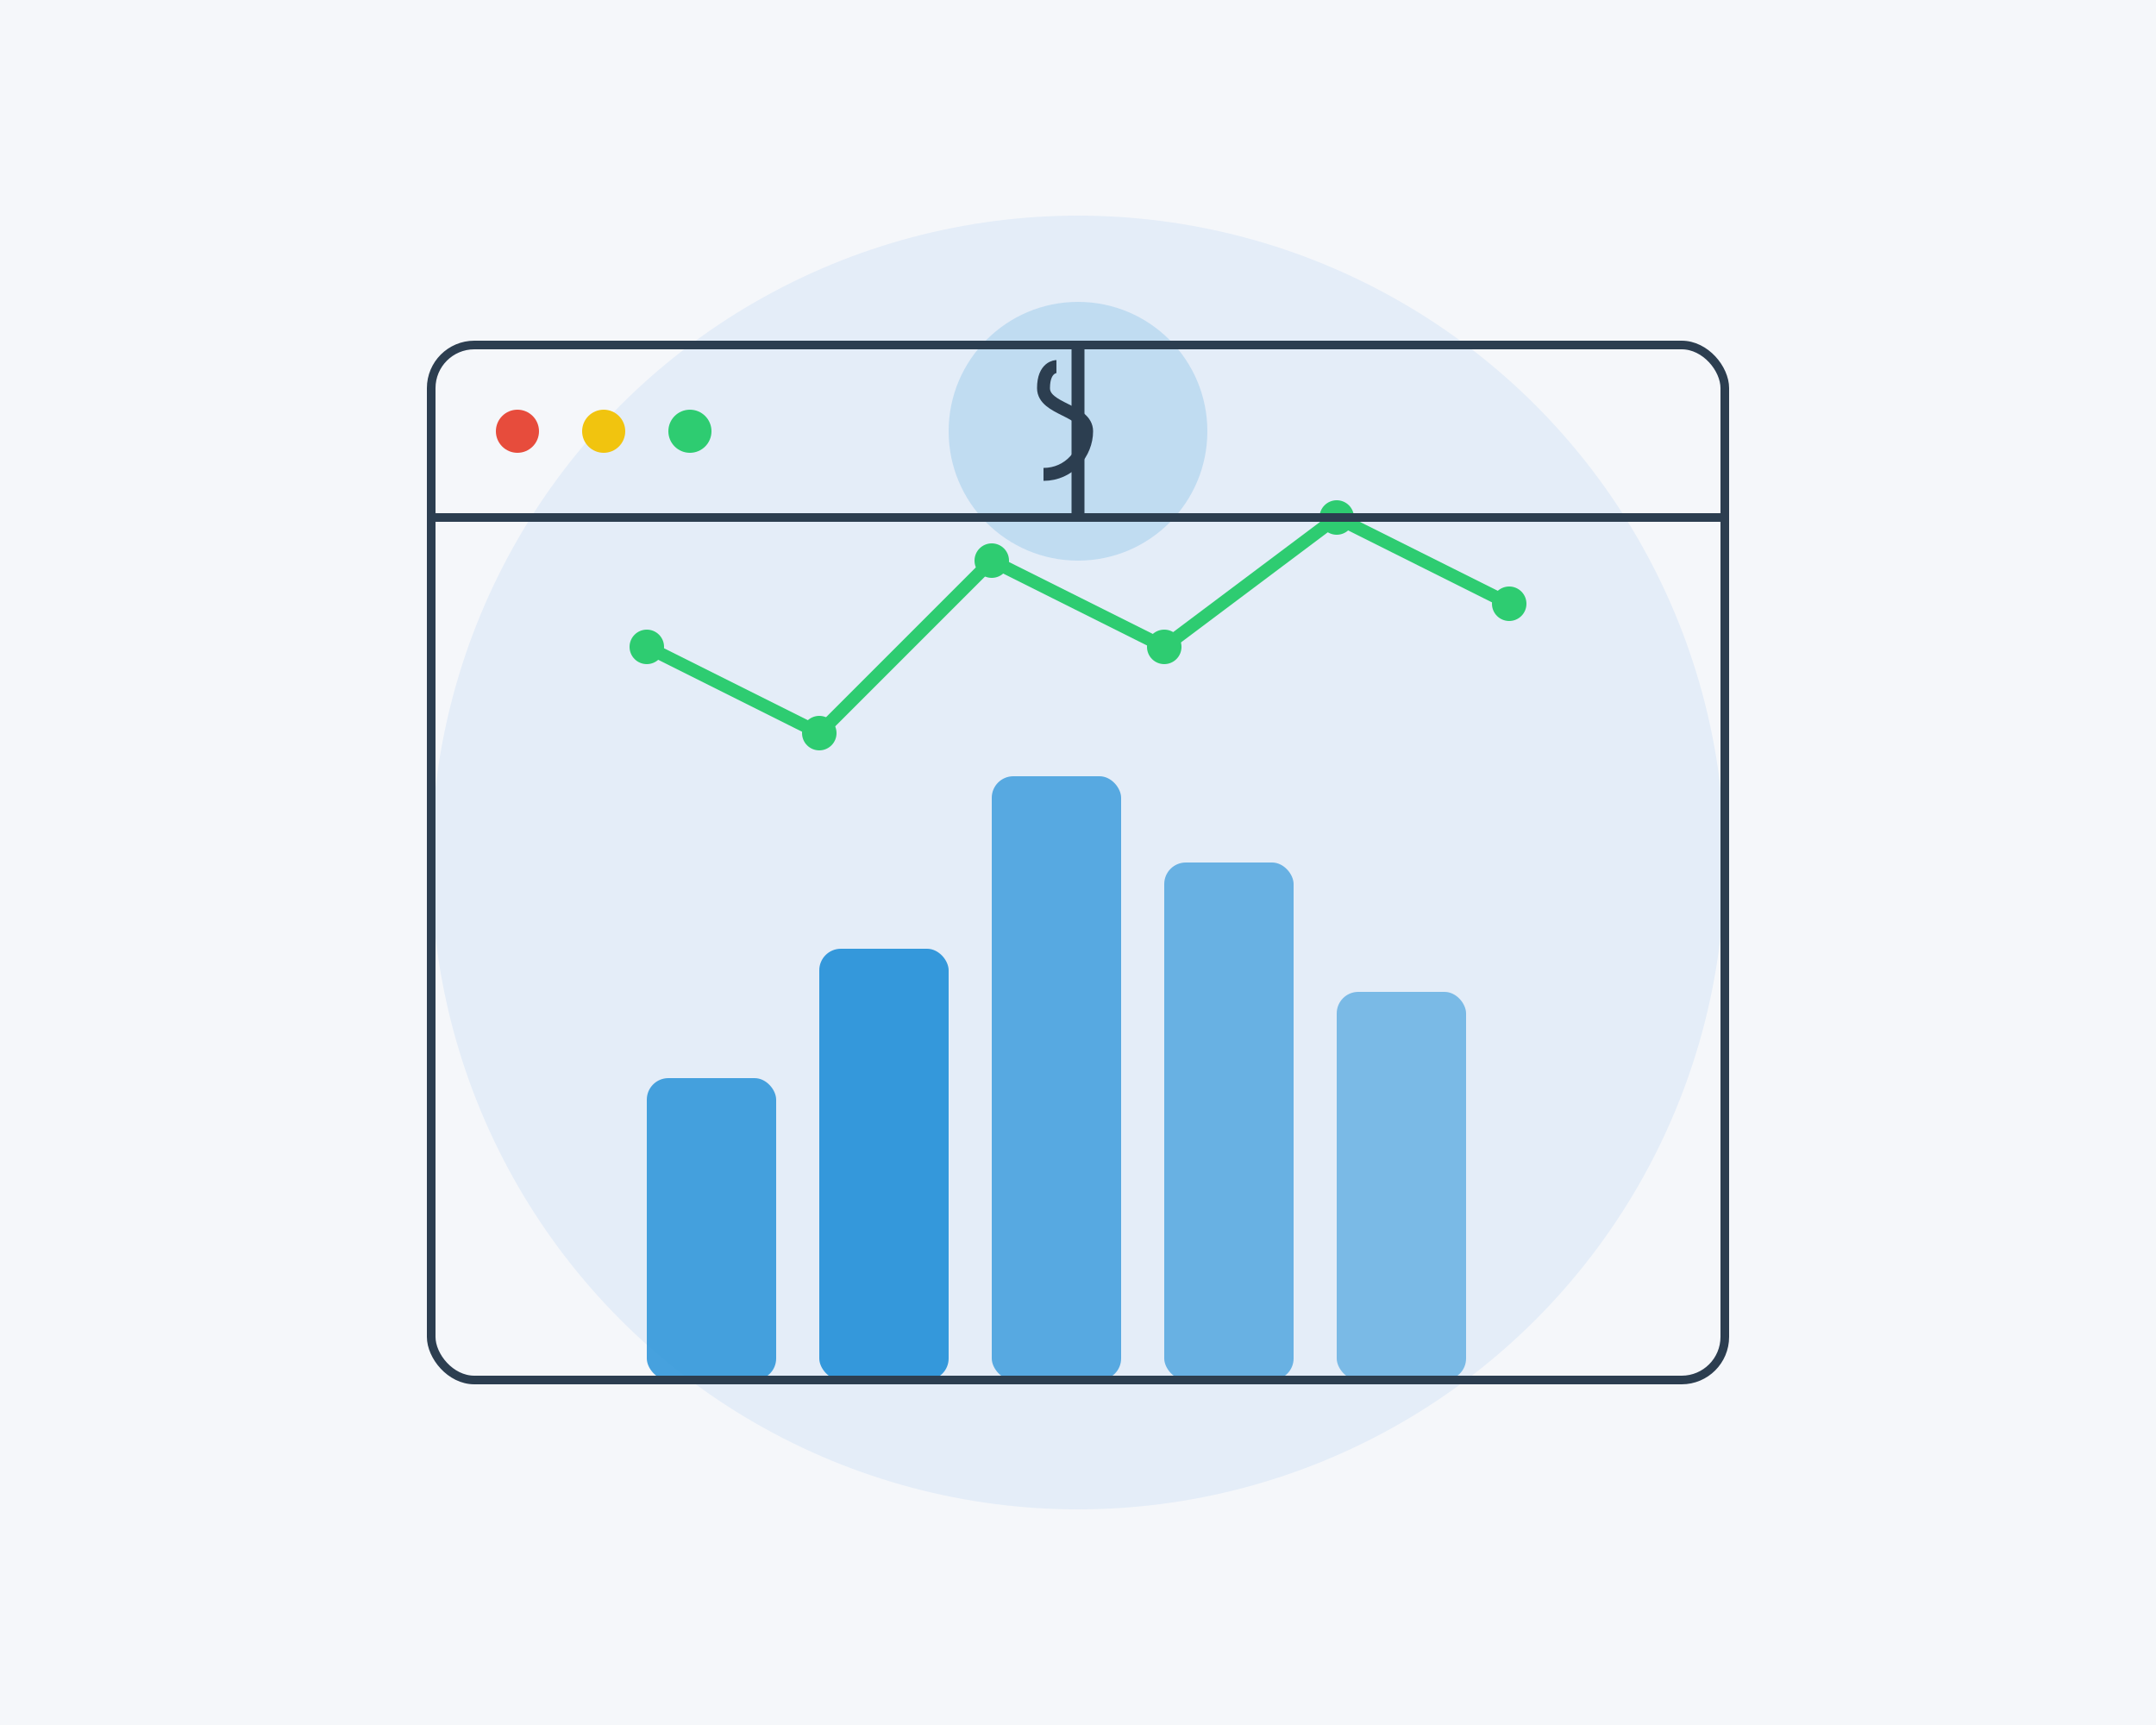 <svg width="500" height="400" viewBox="0 0 500 400" fill="none" xmlns="http://www.w3.org/2000/svg">
  <rect width="500" height="400" fill="#F5F7FA"/>
  
  <!-- Background elements -->
  <circle cx="250" cy="200" r="150" fill="#E4EDF8"/>
  
  <!-- Chart bars -->
  <rect x="150" y="250" width="30" height="70" rx="5" fill="#3498DB" opacity="0.9"/>
  <rect x="190" y="220" width="30" height="100" rx="5" fill="#3498DB"/>
  <rect x="230" y="180" width="30" height="140" rx="5" fill="#3498DB" opacity="0.8"/>
  <rect x="270" y="200" width="30" height="120" rx="5" fill="#3498DB" opacity="0.7"/>
  <rect x="310" y="230" width="30" height="90" rx="5" fill="#3498DB" opacity="0.6"/>
  
  <!-- Line graph -->
  <path d="M150 150 L190 170 L230 130 L270 150 L310 120 L350 140" stroke="#2ECC71" stroke-width="3" fill="none"/>
  <circle cx="150" cy="150" r="4" fill="#2ECC71"/>
  <circle cx="190" cy="170" r="4" fill="#2ECC71"/>
  <circle cx="230" cy="130" r="4" fill="#2ECC71"/>
  <circle cx="270" cy="150" r="4" fill="#2ECC71"/>
  <circle cx="310" cy="120" r="4" fill="#2ECC71"/>
  <circle cx="350" cy="140" r="4" fill="#2ECC71"/>
  
  <!-- Dollar sign icon -->
  <circle cx="250" cy="100" r="30" fill="#3498DB" opacity="0.2"/>
  <path d="M250 80 L250 120" stroke="#2C3E50" stroke-width="3"/>
  <path d="M245 85 C245 85, 242 85, 242 90 C242 95, 252 95, 252 100 C252 105, 248 110, 242 110" stroke="#2C3E50" stroke-width="3" fill="none"/>
  
  <!-- Device frame -->
  <rect x="100" y="80" width="300" height="240" rx="10" stroke="#2C3E50" stroke-width="2" fill="none"/>
  <line x1="100" y1="120" x2="400" y2="120" stroke="#2C3E50" stroke-width="2"/>
  
  <!-- Abstract elements -->
  <circle cx="120" cy="100" r="5" fill="#E74C3C"/>
  <circle cx="140" cy="100" r="5" fill="#F1C40F"/>
  <circle cx="160" cy="100" r="5" fill="#2ECC71"/>
</svg> 